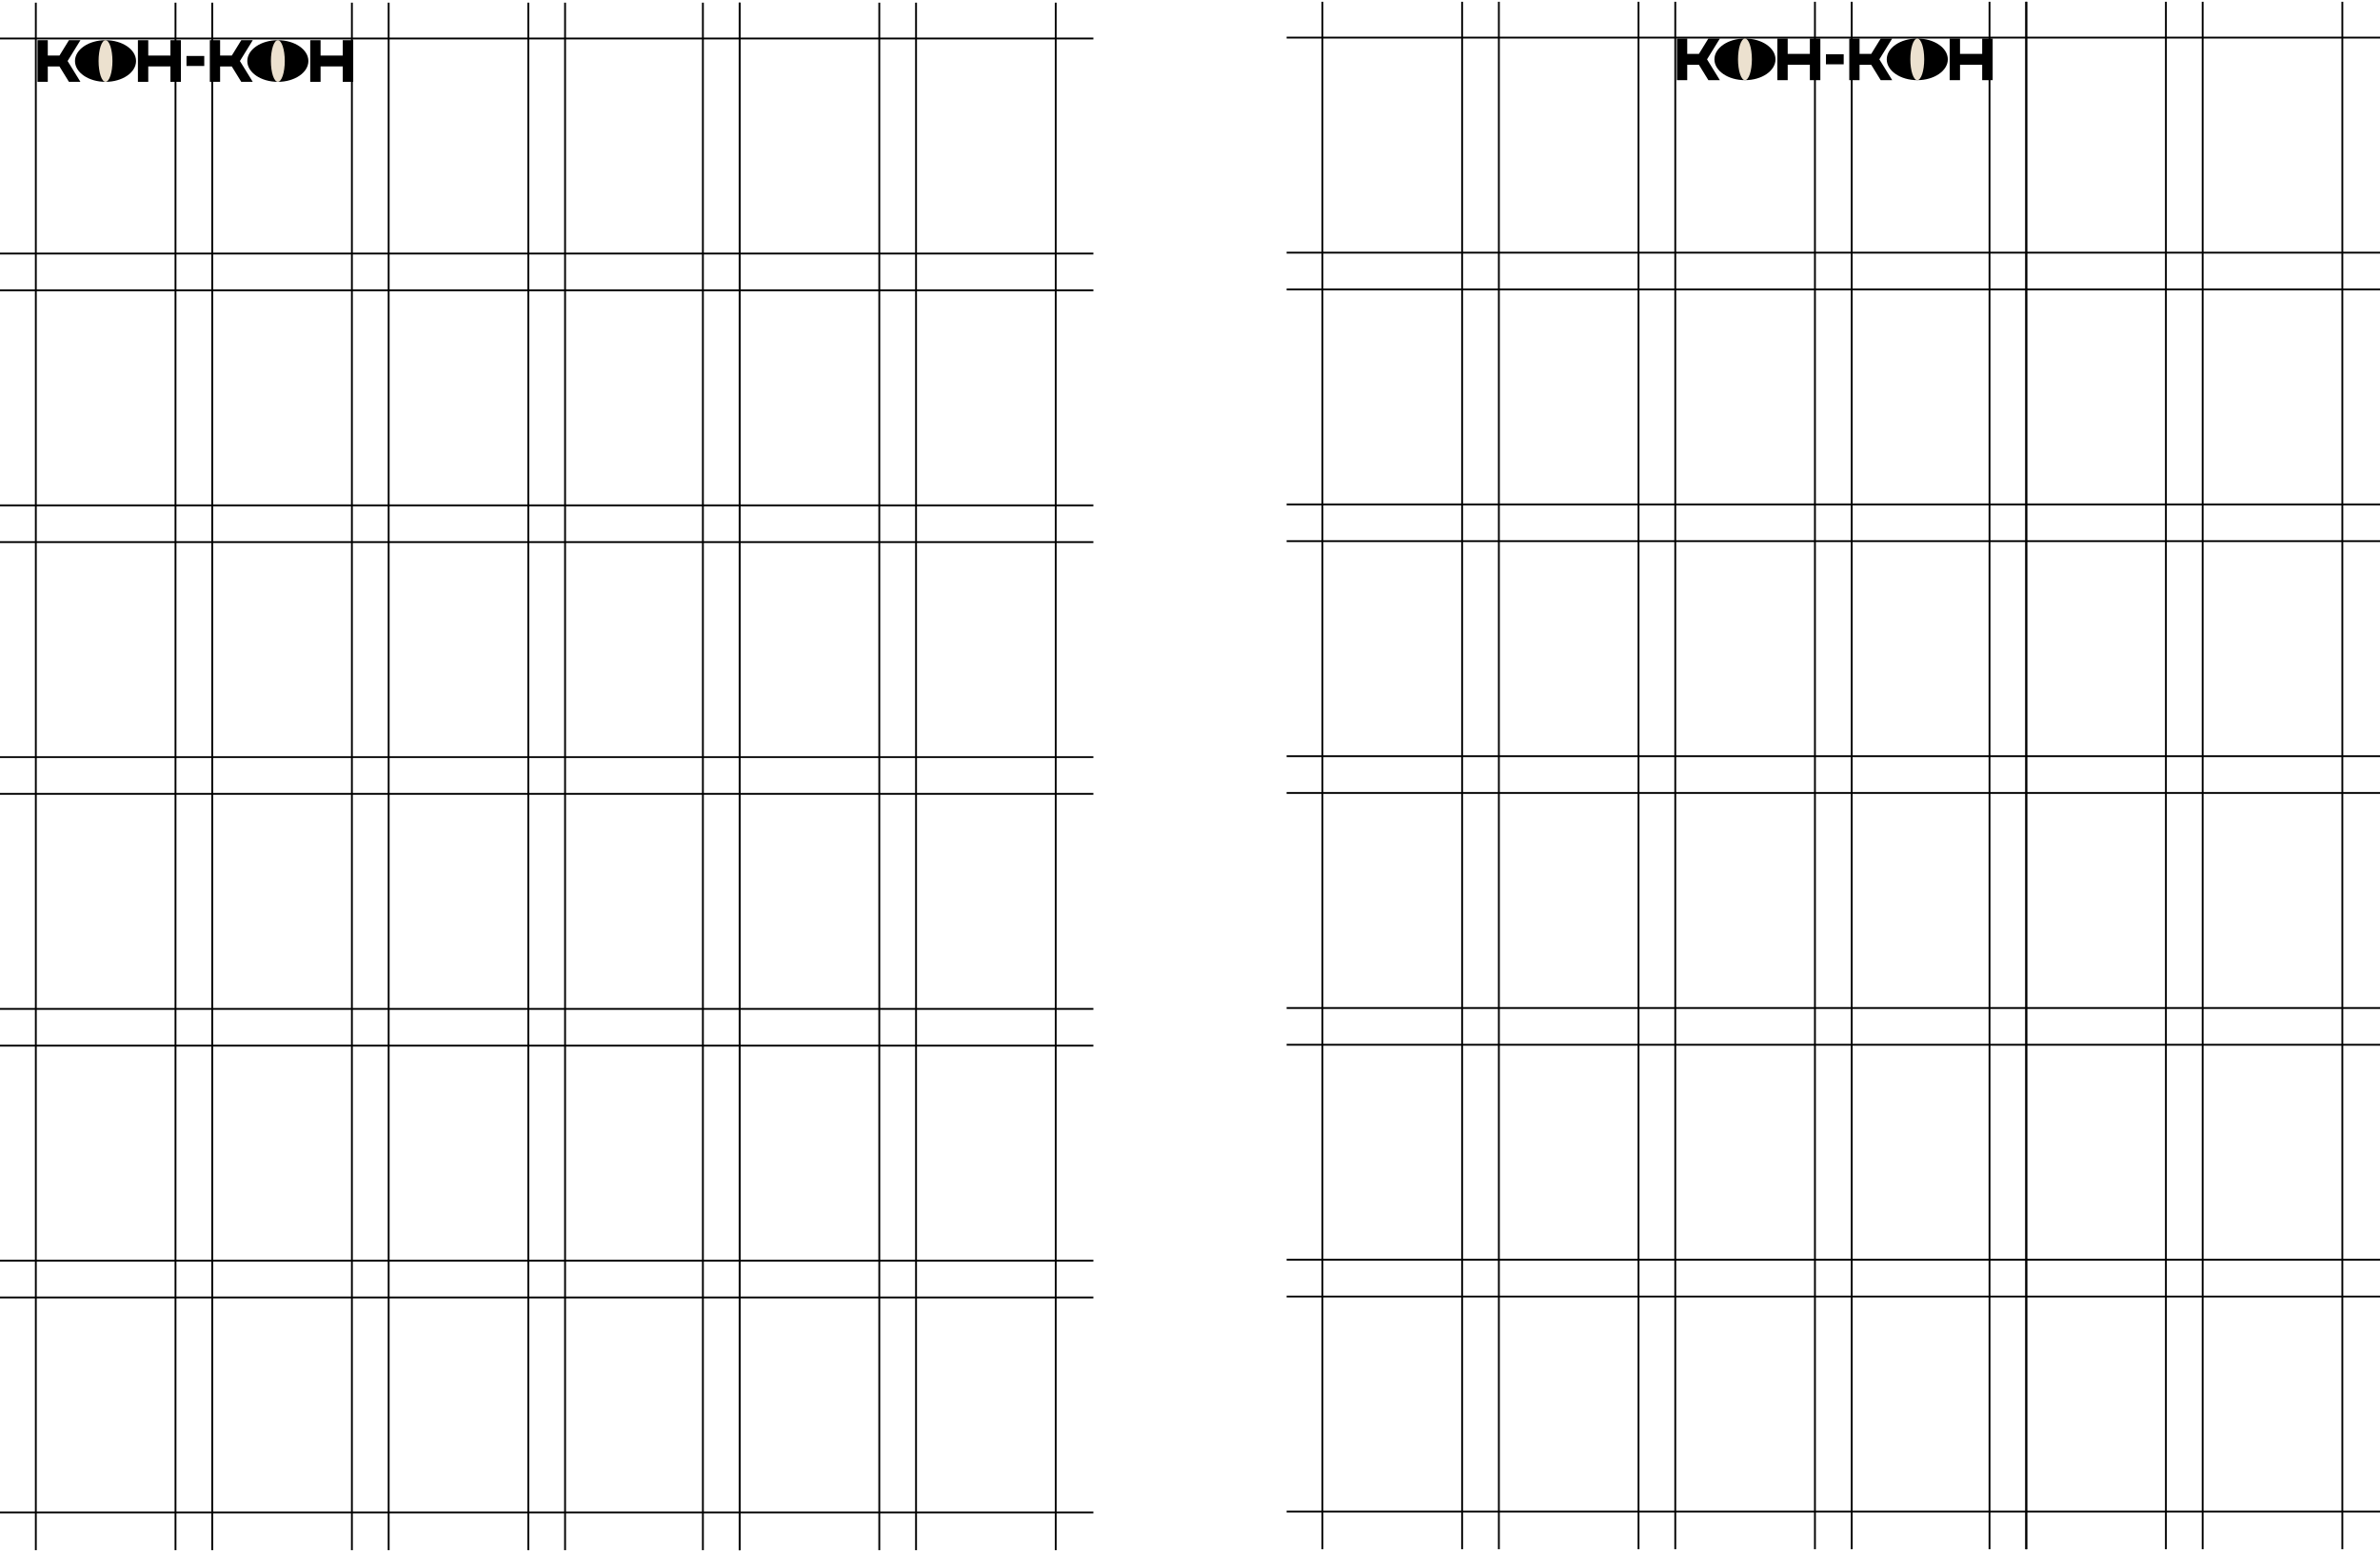 <svg width="973" height="634" viewBox="0 0 973 634" fill="none" xmlns="http://www.w3.org/2000/svg">
<g clip-path="url(#clip0_1194_4319)">
<line x1="-11.266" y1="103.644" x2="459.023" y2="103.644" stroke="black" stroke-width="0.751"/>
<line x1="-11.266" y1="15.747" x2="459.023" y2="15.747" stroke="black" stroke-width="0.751"/>
<line x1="-11.266" y1="118.669" x2="459.023" y2="118.669" stroke="black" stroke-width="0.751"/>
<line x1="-11.266" y1="206.568" x2="459.023" y2="206.568" stroke="black" stroke-width="0.751"/>
<line x1="-11.266" y1="221.593" x2="459.023" y2="221.593" stroke="black" stroke-width="0.751"/>
<line x1="-11.266" y1="309.491" x2="459.023" y2="309.491" stroke="black" stroke-width="0.751"/>
<line x1="-11.266" y1="324.514" x2="459.023" y2="324.514" stroke="black" stroke-width="0.751"/>
<line x1="-11.266" y1="412.411" x2="459.023" y2="412.411" stroke="black" stroke-width="0.751"/>
<line x1="-11.266" y1="427.437" x2="459.023" y2="427.437" stroke="black" stroke-width="0.751"/>
<line x1="14.648" y1="662.958" x2="14.648" y2="-19.938" stroke="black" stroke-width="0.751"/>
<line x1="71.749" y1="662.958" x2="71.749" y2="-19.938" stroke="black" stroke-width="0.751"/>
<line x1="86.773" y1="662.958" x2="86.773" y2="-19.938" stroke="black" stroke-width="0.751"/>
<line x1="143.867" y1="658.451" x2="143.867" y2="-24.445" stroke="black" stroke-width="0.751"/>
<line x1="158.89" y1="658.451" x2="158.89" y2="-24.445" stroke="black" stroke-width="0.751"/>
<line x1="215.992" y1="658.451" x2="215.992" y2="-24.445" stroke="black" stroke-width="0.751"/>
<line x1="231.015" y1="658.451" x2="231.015" y2="-24.445" stroke="black" stroke-width="0.751"/>
<line x1="287.359" y1="650.938" x2="287.359" y2="-31.958" stroke="black" stroke-width="0.751"/>
<line x1="302.382" y1="650.938" x2="302.382" y2="-31.958" stroke="black" stroke-width="0.751"/>
<line x1="374.499" y1="650.938" x2="374.499" y2="-31.958" stroke="black" stroke-width="0.751"/>
<line x1="359.476" y1="650.938" x2="359.476" y2="-31.958" stroke="black" stroke-width="0.751"/>
<line x1="431.601" y1="650.938" x2="431.601" y2="-31.958" stroke="black" stroke-width="0.751"/>
<line x1="302.382" y1="650.938" x2="302.382" y2="-31.958" stroke="black" stroke-width="0.751"/>
<line x1="-11.266" y1="515.335" x2="459.023" y2="515.335" stroke="black" stroke-width="0.751"/>
<line x1="-11.266" y1="530.362" x2="459.023" y2="530.362" stroke="black" stroke-width="0.751"/>
<line x1="-11.266" y1="618.257" x2="459.023" y2="618.257" stroke="black" stroke-width="0.751"/>
<path d="M32.883 16.433L27.633 24.943L32.883 33.454H28.186L24.317 27.176H19.536V33.454H15.336V16.433H19.536V22.711H24.317L28.186 16.433H32.883Z" fill="black"/>
<path d="M69.674 16.433H73.957V33.454H69.674V27.148H60.61V33.454H56.382V16.433H60.61V22.711H69.674V16.433Z" fill="black"/>
<path d="M55.621 24.943C55.621 29.644 50.032 33.454 43.139 33.454C36.245 33.454 30.656 29.644 30.656 24.943C30.656 20.243 36.245 16.433 43.139 16.433C50.032 16.433 55.621 20.243 55.621 24.943Z" fill="black"/>
<path d="M45.975 24.943C45.975 29.644 44.705 33.454 43.138 33.454C41.571 33.454 40.301 29.644 40.301 24.943C40.301 20.243 41.571 16.433 43.138 16.433C44.705 16.433 45.975 20.243 45.975 24.943Z" fill="#ECE1CF"/>
<path d="M103.333 16.433L98.082 24.943L103.333 33.454H98.635L94.766 27.176H89.986V33.454H85.785V16.433H89.986V22.711H94.766L98.635 16.433H103.333Z" fill="black"/>
<path d="M140.123 16.433H144.407V33.454H140.123V27.148H131.059V33.454H126.831V16.433H131.059V22.711H140.123V16.433Z" fill="black"/>
<path d="M126.07 24.943C126.07 29.644 120.482 33.454 113.588 33.454C106.694 33.454 101.105 29.644 101.105 24.943C101.105 20.243 106.694 16.433 113.588 16.433C120.482 16.433 126.07 20.243 126.07 24.943Z" fill="black"/>
<path d="M116.424 24.943C116.424 29.644 115.154 33.454 113.587 33.454C112.02 33.454 110.75 29.644 110.75 24.943C110.75 20.243 112.02 16.433 113.587 16.433C115.154 16.433 116.424 20.243 116.424 24.943Z" fill="#ECE1CF"/>
<path d="M76.242 22.877H83.503V26.971H76.242V22.877Z" fill="black"/>
</g>
<g clip-path="url(#clip1_1194_4319)">
<line x1="514.734" y1="103.269" x2="985.023" y2="103.269" stroke="black" stroke-width="0.751"/>
<line x1="514.734" y1="15.372" x2="985.023" y2="15.372" stroke="black" stroke-width="0.751"/>
<line x1="514.734" y1="118.294" x2="985.023" y2="118.294" stroke="black" stroke-width="0.751"/>
<line x1="514.734" y1="206.193" x2="985.023" y2="206.193" stroke="black" stroke-width="0.751"/>
<line x1="514.734" y1="221.218" x2="985.023" y2="221.218" stroke="black" stroke-width="0.751"/>
<line x1="514.734" y1="309.116" x2="985.023" y2="309.116" stroke="black" stroke-width="0.751"/>
<line x1="514.734" y1="324.139" x2="985.023" y2="324.139" stroke="black" stroke-width="0.751"/>
<line x1="514.734" y1="412.036" x2="985.023" y2="412.036" stroke="black" stroke-width="0.751"/>
<line x1="514.734" y1="427.062" x2="985.023" y2="427.062" stroke="black" stroke-width="0.751"/>
<line x1="540.648" y1="662.583" x2="540.648" y2="-20.313" stroke="black" stroke-width="0.751"/>
<line x1="597.749" y1="662.583" x2="597.749" y2="-20.313" stroke="black" stroke-width="0.751"/>
<line x1="612.773" y1="662.583" x2="612.773" y2="-20.313" stroke="black" stroke-width="0.751"/>
<line x1="669.867" y1="658.076" x2="669.867" y2="-24.82" stroke="black" stroke-width="0.751"/>
<line x1="684.89" y1="658.076" x2="684.89" y2="-24.82" stroke="black" stroke-width="0.751"/>
<line x1="741.992" y1="658.076" x2="741.992" y2="-24.82" stroke="black" stroke-width="0.751"/>
<line x1="757.015" y1="658.076" x2="757.015" y2="-24.82" stroke="black" stroke-width="0.751"/>
<line x1="813.359" y1="650.563" x2="813.359" y2="-32.333" stroke="black" stroke-width="0.751"/>
<line x1="828.382" y1="650.563" x2="828.382" y2="-32.333" stroke="black" stroke-width="0.751"/>
<line x1="900.499" y1="650.563" x2="900.499" y2="-32.333" stroke="black" stroke-width="0.751"/>
<line x1="885.476" y1="650.563" x2="885.476" y2="-32.333" stroke="black" stroke-width="0.751"/>
<line x1="957.601" y1="650.563" x2="957.601" y2="-32.333" stroke="black" stroke-width="0.751"/>
<line x1="828.382" y1="650.563" x2="828.382" y2="-32.333" stroke="black" stroke-width="0.751"/>
<line x1="514.734" y1="514.96" x2="985.023" y2="514.96" stroke="black" stroke-width="0.751"/>
<line x1="514.734" y1="529.987" x2="985.023" y2="529.987" stroke="black" stroke-width="0.751"/>
<line x1="514.734" y1="617.882" x2="985.023" y2="617.882" stroke="black" stroke-width="0.751"/>
<path d="M703.126 15.748L697.875 24.259L703.126 32.77H698.428L694.559 26.491H689.778V32.77H685.578V15.748H689.778V22.026H694.559L698.428 15.748H703.126Z" fill="black"/>
<path d="M739.916 15.748H744.2V32.77H739.916V26.463H730.852V32.77H726.624V15.748H730.852V22.026H739.916V15.748Z" fill="black"/>
<path d="M725.863 24.259C725.863 28.959 720.275 32.77 713.381 32.77C706.487 32.77 700.898 28.959 700.898 24.259C700.898 19.558 706.487 15.748 713.381 15.748C720.275 15.748 725.863 19.558 725.863 24.259Z" fill="black"/>
<path d="M716.217 24.259C716.217 28.959 714.947 32.77 713.38 32.77C711.813 32.77 710.543 28.959 710.543 24.259C710.543 19.558 711.813 15.748 713.38 15.748C714.947 15.748 716.217 19.558 716.217 24.259Z" fill="#ECE1CF"/>
<path d="M773.575 15.748L768.324 24.259L773.575 32.77H768.877L765.008 26.491H760.228V32.77H756.027V15.748H760.228V22.026H765.008L768.877 15.748H773.575Z" fill="black"/>
<path d="M810.366 15.748H814.649V32.77H810.366V26.463H801.302V32.77H797.074V15.748H801.302V22.026H810.366V15.748Z" fill="black"/>
<path d="M796.313 24.259C796.313 28.959 790.724 32.77 783.83 32.77C776.936 32.77 771.348 28.959 771.348 24.259C771.348 19.558 776.936 15.748 783.83 15.748C790.724 15.748 796.313 19.558 796.313 24.259Z" fill="black"/>
<path d="M786.666 24.259C786.666 28.959 785.396 32.77 783.829 32.77C782.262 32.77 780.992 28.959 780.992 24.259C780.992 19.558 782.262 15.748 783.829 15.748C785.396 15.748 786.666 19.558 786.666 24.259Z" fill="#ECE1CF"/>
<path d="M746.484 22.192H753.745V26.287H746.484V22.192Z" fill="black"/>
</g>
<defs>
<clipPath id="clip0_1194_4319">
<rect width="447" height="632.561" fill="white" transform="translate(0 1.098)"/>
</clipPath>
<clipPath id="clip1_1194_4319">
<rect width="447" height="632.561" fill="white" transform="translate(526 0.723)"/>
</clipPath>
</defs>
</svg>
